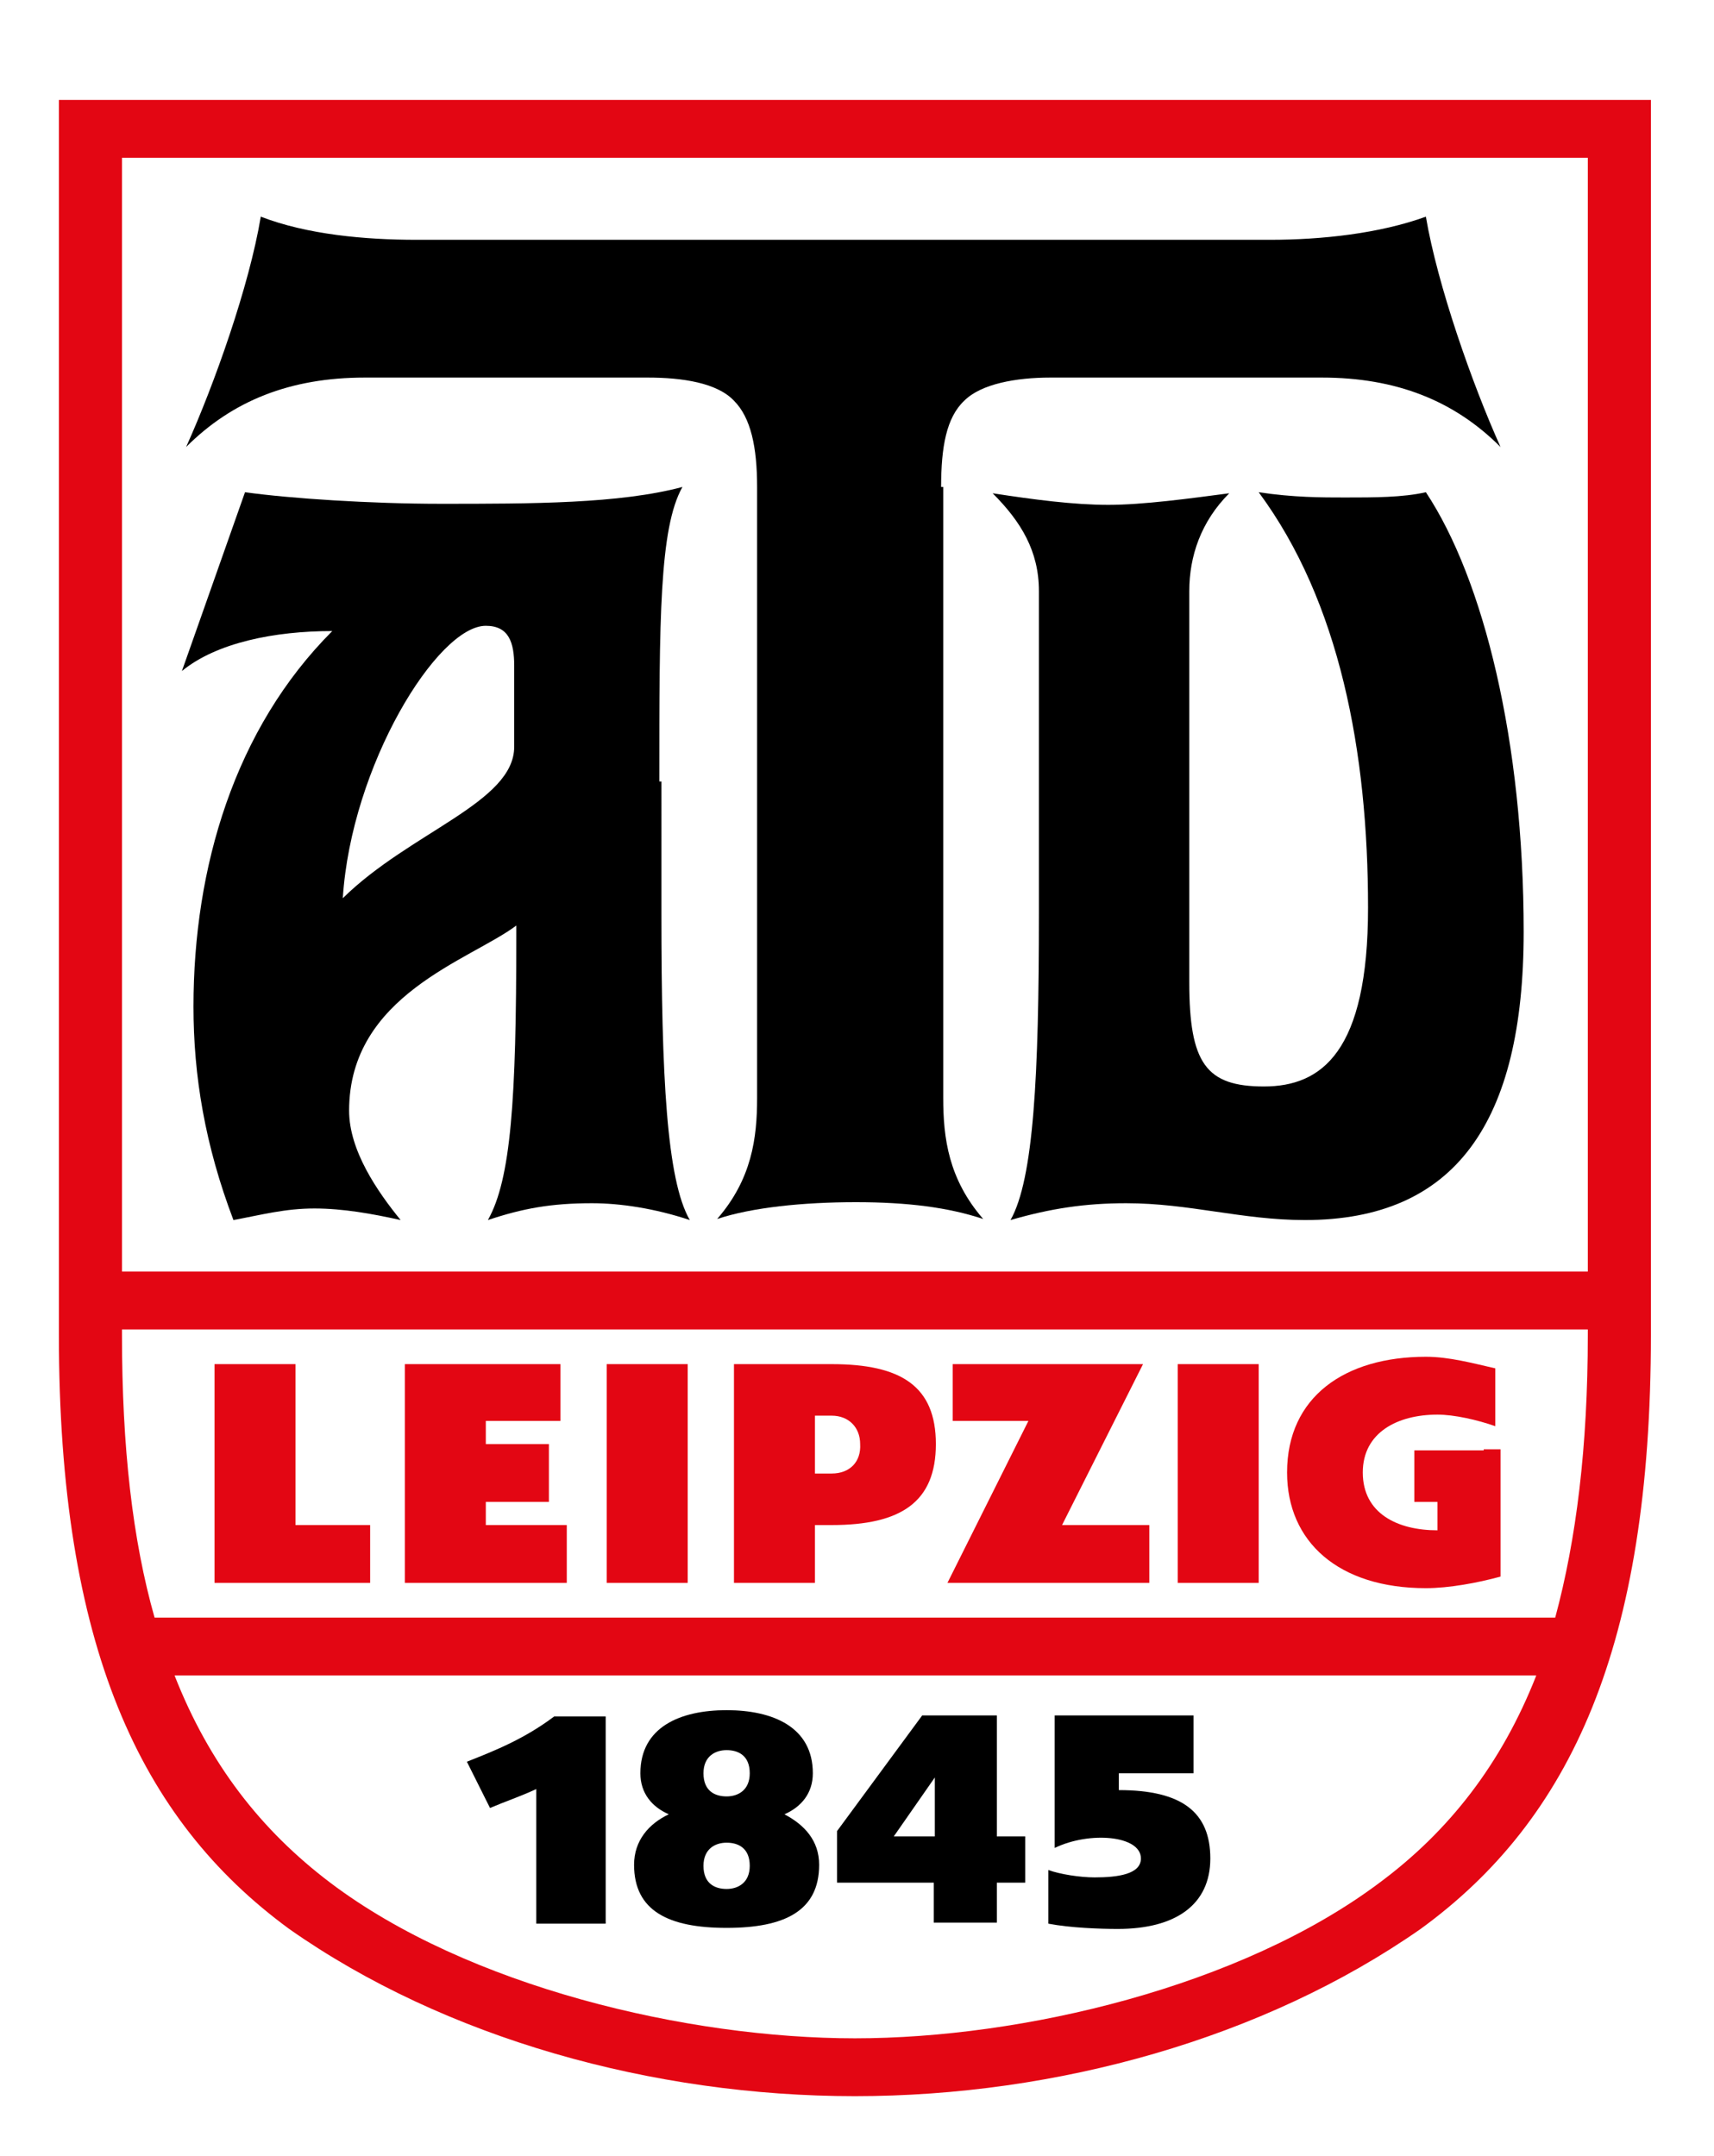 <?xml version="1.0" encoding="utf-8"?>
<!-- Generator: Adobe Illustrator 25.4.1, SVG Export Plug-In . SVG Version: 6.00 Build 0)  -->
<svg version="1.1" id="Ebene_1" xmlns="http://www.w3.org/2000/svg" xmlns:xlink="http://www.w3.org/1999/xlink" x="0px" y="0px"
	 viewBox="0 0 163 205" style="enable-background:new 0 0 163 205;" xml:space="preserve">
<style type="text/css">
	.st0{fill:#E30613;}
</style>
<rect x="57.7" y="129.7" class="st0" width="7.7" height="20.8"/>
<polygon class="st0" points="46.2,142.8 52.2,142.8 52.2,137.3 46.2,137.3 46.2,135.1 53.3,135.1 53.3,129.7 46.2,129.7 42.9,129.7 
	38.5,129.7 38.5,150.5 42.9,150.5 46.2,150.5 53.9,150.5 53.9,145 46.2,145 "/>
<polygon class="st0" points="28.1,129.7 20.4,129.7 20.4,150.5 24.8,150.5 28.1,150.5 35.2,150.5 35.2,145 28.1,145 "/>
<path class="st0" d="M79.1,129.7h-1.6h-3.3h-4.4v20.8h7.7V145h1.6c6.6,0,9.9-2.2,9.9-7.7C89,131.8,85.7,129.7,79.1,129.7
	 M79.1,140.1h-1.6v-5.5h1.6c1.6,0,2.7,1.1,2.7,2.7C81.9,139,80.8,140.1,79.1,140.1"/>
<path class="st0" d="M141.1,137.9h-6.6v4.9h2.2v2.7c-3.8,0-7.1-1.6-7.1-5.5c0-3.8,3.3-5.5,7.1-5.5c1.6,0,3.8,0.5,5.5,1.1v-5.5
	c-2.2-0.5-4.4-1.1-6.6-1.1c-7.7,0-13.2,3.8-13.2,11c0,6.6,4.9,11,13.2,11c2.2,0,4.9-0.5,7.1-1.1v-1.1v-4.4v-6.6H141.1z"/>
<path class="st0" d="M153.7,9.5H151H11.6H10H5.6v117.4c0,29.6,7.7,46.1,21.9,56.5c14.8,10.4,34.6,15.9,53.8,15.9s38.9-5.5,53.8-15.9
	c14.3-10.4,21.9-26.9,21.9-56.5V9.5H153.7z M151,120.9H11.6V15H151V120.9z M131.2,179c-13.2,9.9-34,14.8-49.9,14.8
	s-36.8-4.9-49.9-14.8c-6.6-5-11.5-11.3-14.8-19.7h129.5C142.8,167.7,137.8,174.1,131.2,179 M147.9,153.8H14.7
	c-2.1-7.4-3.1-16.2-3.1-26.9v-0.5H151v0.5C151,137.6,149.9,146.4,147.9,153.8"/>
<polygon class="st0" points="108.7,129.7 104.9,129.7 100.5,129.7 90.6,129.7 90.6,135.1 97.8,135.1 90.1,150.5 95.6,150.5 
	98.3,150.5 109.3,150.5 109.3,145 101,145 "/>
<rect x="112" y="129.7" class="st0" width="7.7" height="20.8"/>
<path d="M94.9,163.1H91h-0.6h-2.7l-8.1,11v4.9h9.2v3.8h6V179h2.7v-4.4h-2.7V163.1z M85,174.6l3.9-5.6v5.6H85z"/>
<path d="M44.4,167.5l2.2,4.4c1.4-0.6,2.9-1.1,4.4-1.8v12.8h6.6v-19.7h-4.9C49.9,165.3,47.2,166.4,44.4,167.5"/>
<path d="M106.4,170.2v-1.6h7.1v-5.5h-13.2v12.6c3.3-1.6,8.2-1.2,8.2,1c0,1.5-2.2,1.8-4.4,1.8c-1.4,0-3.3-0.3-4.4-0.7v5.1
	c2.1,0.4,4.9,0.5,6.6,0.5c5.5,0,8.8-2.3,8.8-6.7S112.4,170.2,106.4,170.2"/>
<path d="M74.6,172.5c1.6-0.7,2.7-2,2.7-3.9c0-4.4-3.8-6-8.2-6c-4.4,0-8.2,1.6-8.2,6c0,1.9,1.1,3.2,2.7,3.9c-1.9,0.9-3.3,2.5-3.3,4.8
	c0,4.4,3.3,6,8.8,6c5.5,0,8.8-1.6,8.8-6C77.9,175,76.5,173.5,74.6,172.5 M69.1,166.4c1.1,0,2.2,0.5,2.2,2.2c0,1.6-1.1,2.2-2.2,2.2
	c-1.1,0-2.2-0.5-2.2-2.2C66.9,167,68,166.4,69.1,166.4 M69.1,179.6c-1.1,0-2.2-0.5-2.2-2.2c0-1.6,1.1-2.2,2.2-2.2
	c1.1,0,2.2,0.5,2.2,2.2C71.3,179,70.2,179.6,69.1,179.6"/>
<path d="M135.6,46.8c-2.2,0.5-4.9,0.5-7.7,0.5c-2.2,0-4.9,0-8.2-0.5c7.7,10.4,10.4,24.7,10.4,39.5c0,13.7-4.4,17-9.9,17
	c-5.5,0-7.1-2.2-7.1-9.9V56.2c0-3.3,1.1-6.6,3.8-9.3c-3.8,0.5-8.2,1.1-11.5,1.1c-3.3,0-7.1-0.5-11-1.1c2.7,2.7,4.4,5.5,4.4,9.3v30.7
	c0,15.4-0.5,25.2-2.7,29.1c3.8-1.1,7.1-1.6,11-1.6c6,0,11,1.6,17,1.6c14.3,0,20.8-9.3,20.8-27.4S141.1,55.1,135.6,46.8"/>
<path d="M62.7,74.3c0-15.4,0-24.1,2.2-28c-6,1.6-14.3,1.6-23,1.6c-6.6,0-14.3-0.5-18.6-1.1l-6,17c3.3-2.7,8.8-3.8,14.3-3.8
	c-9.3,9.3-13.2,22.5-13.2,35.7c0,6.6,1.1,13.2,3.8,20.3c2.7-0.5,4.9-1.1,7.7-1.1c2.7,0,5.5,0.5,8.2,1.1c-2.2-2.7-4.9-6.6-4.9-10.4
	c0-11,11.5-14.3,15.9-17.6v1.1c0,15.4-0.5,23-2.7,26.9c3.3-1.1,6-1.6,9.9-1.6c2.7,0,6,0.5,9.3,1.6c-2.2-3.8-2.7-13.7-2.7-29.1V74.3z
	 M32.6,85.4c0.8-12.6,9-25.9,13.6-25.9c2.2,0,2.7,1.6,2.7,3.8V71C48.9,76.3,39,79.1,32.6,85.4"/>
<path d="M89.5,46.3c0-3.8,0.5-6.6,2.2-8.2c1.6-1.6,4.9-2.2,8.2-2.2h25.8c7.1,0,12.6,2.2,17,6.6c-2.7-6-6-15.4-7.1-21.9
	c-4.4,1.6-9.9,2.2-14.8,2.2H39.6c-4.9,0-10.4-0.5-14.8-2.2c-1.1,6.6-4.4,15.9-7.1,21.9c4.4-4.4,9.9-6.6,17-6.6h26.9
	c3.3,0,6.6,0.5,8.2,2.2c1.6,1.6,2.2,4.4,2.2,8.2v58.1c0,3.8-0.5,7.7-3.8,11.5c3.3-1.1,8.2-1.6,13.2-1.6c4.9,0,8.8,0.5,12.1,1.6
	c-3.3-3.8-3.8-7.7-3.8-11.5V46.3z"/>
</svg>
